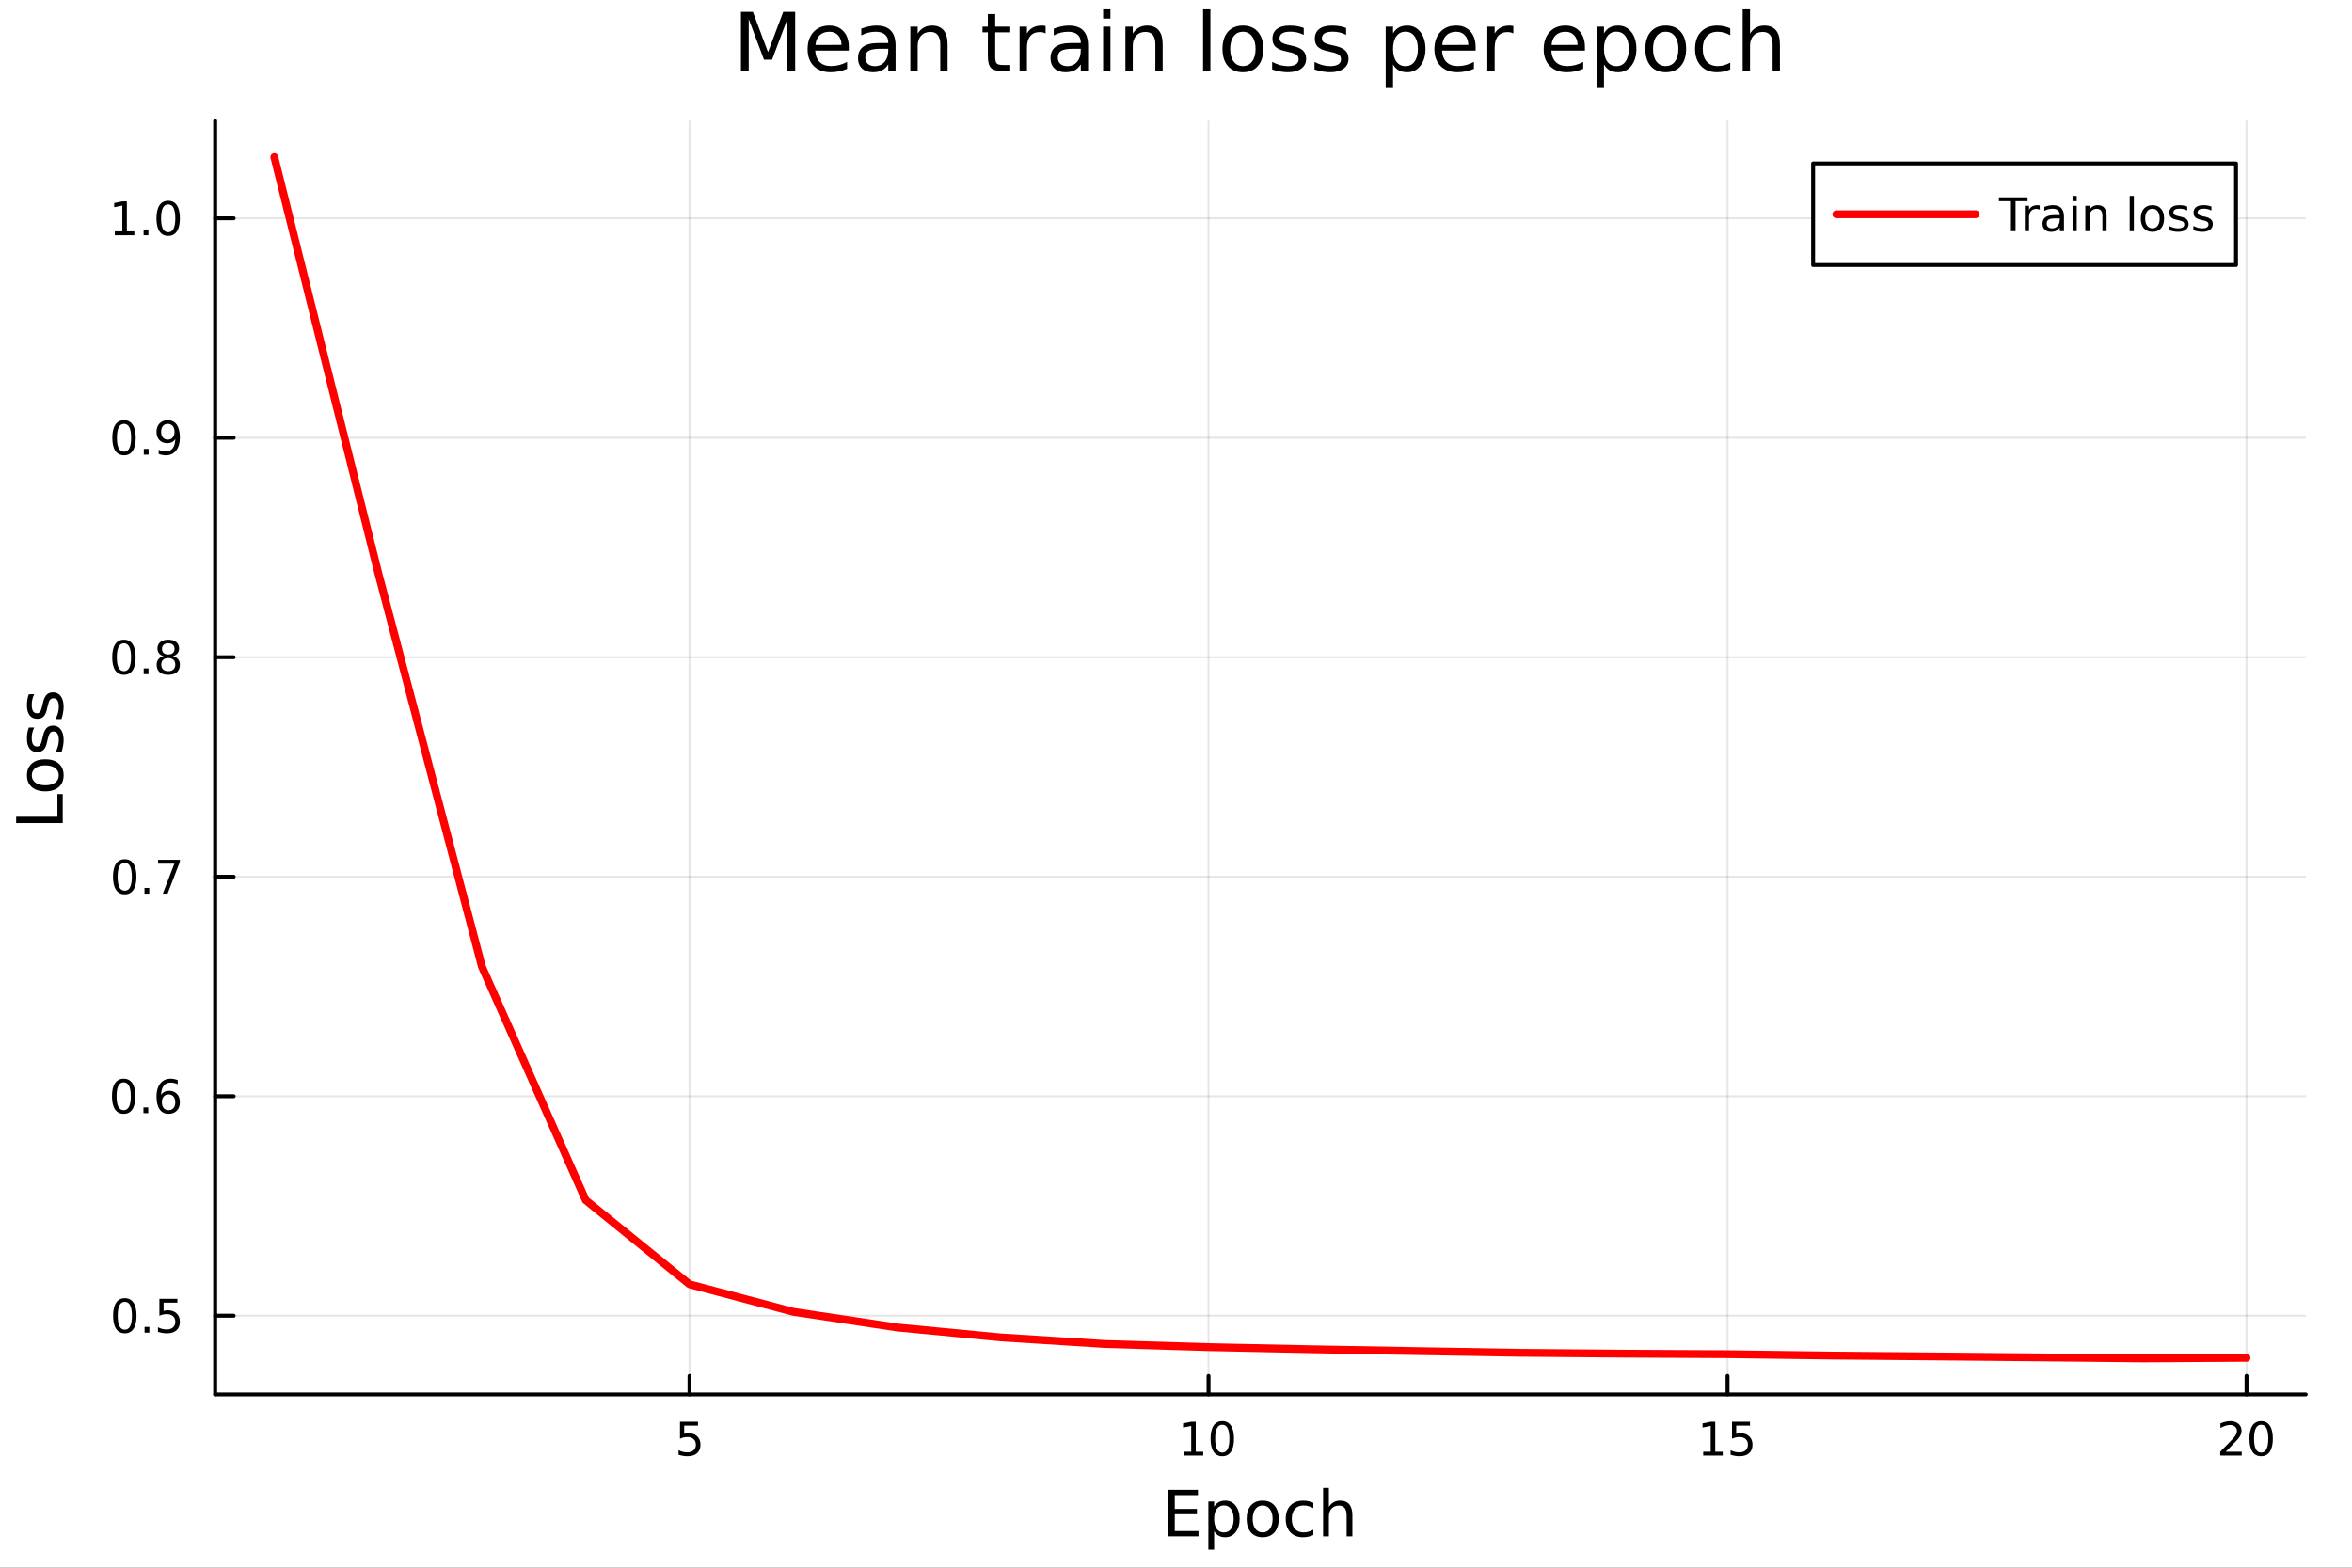 <?xml version="1.0" encoding="utf-8"?>
<svg xmlns="http://www.w3.org/2000/svg" xmlns:xlink="http://www.w3.org/1999/xlink" width="600" height="400" viewBox="0 0 2400 1600">
<rect x="0" y="0" width="2400" height="1600" fill="#333333" stroke="none"/>
<defs>
  <clipPath id="clip720">
    <rect x="0" y="0" width="2400" height="1600"/>
  </clipPath>
</defs>
<path clip-path="url(#clip720)" d="M0 1600 L2400 1600 L2400 8.88178e-14 L0 8.88178e-14  Z" fill="#ffffff" fill-rule="evenodd" fill-opacity="1"/>
<defs>
  <clipPath id="clip721">
    <rect x="480" y="0" width="1681" height="1600"/>
  </clipPath>
</defs>
<path clip-path="url(#clip720)" d="M219.542 1423.18 L2352.76 1423.18 L2352.76 123.472 L219.542 123.472  Z" fill="#ffffff" fill-rule="evenodd" fill-opacity="1"/>
<defs>
  <clipPath id="clip722">
    <rect x="219" y="123" width="2134" height="1301"/>
  </clipPath>
</defs>
<polyline clip-path="url(#clip722)" style="stroke:#000000; stroke-linecap:round; stroke-linejoin:round; stroke-width:2; stroke-opacity:0.1; fill:none" points="703.593,1423.18 703.593,123.472 "/>
<polyline clip-path="url(#clip722)" style="stroke:#000000; stroke-linecap:round; stroke-linejoin:round; stroke-width:2; stroke-opacity:0.1; fill:none" points="1233.19,1423.18 1233.19,123.472 "/>
<polyline clip-path="url(#clip722)" style="stroke:#000000; stroke-linecap:round; stroke-linejoin:round; stroke-width:2; stroke-opacity:0.1; fill:none" points="1762.79,1423.18 1762.79,123.472 "/>
<polyline clip-path="url(#clip722)" style="stroke:#000000; stroke-linecap:round; stroke-linejoin:round; stroke-width:2; stroke-opacity:0.1; fill:none" points="2292.38,1423.18 2292.38,123.472 "/>
<polyline clip-path="url(#clip720)" style="stroke:#000000; stroke-linecap:round; stroke-linejoin:round; stroke-width:4; stroke-opacity:1; fill:none" points="219.542,1423.18 2352.76,1423.18 "/>
<polyline clip-path="url(#clip720)" style="stroke:#000000; stroke-linecap:round; stroke-linejoin:round; stroke-width:4; stroke-opacity:1; fill:none" points="703.593,1423.18 703.593,1404.28 "/>
<polyline clip-path="url(#clip720)" style="stroke:#000000; stroke-linecap:round; stroke-linejoin:round; stroke-width:4; stroke-opacity:1; fill:none" points="1233.19,1423.18 1233.19,1404.28 "/>
<polyline clip-path="url(#clip720)" style="stroke:#000000; stroke-linecap:round; stroke-linejoin:round; stroke-width:4; stroke-opacity:1; fill:none" points="1762.79,1423.18 1762.79,1404.28 "/>
<polyline clip-path="url(#clip720)" style="stroke:#000000; stroke-linecap:round; stroke-linejoin:round; stroke-width:4; stroke-opacity:1; fill:none" points="2292.38,1423.18 2292.38,1404.28 "/>
<path clip-path="url(#clip720)" d="M693.871 1451.02 L712.227 1451.02 L712.227 1454.96 L698.153 1454.96 L698.153 1463.43 Q699.172 1463.08 700.19 1462.92 Q701.209 1462.73 702.227 1462.73 Q708.014 1462.73 711.394 1465.9 Q714.774 1469.08 714.774 1474.49 Q714.774 1480.07 711.301 1483.17 Q707.829 1486.25 701.51 1486.25 Q699.334 1486.25 697.065 1485.88 Q694.82 1485.51 692.413 1484.77 L692.413 1480.07 Q694.496 1481.2 696.718 1481.76 Q698.94 1482.32 701.417 1482.32 Q705.422 1482.32 707.76 1480.21 Q710.098 1478.1 710.098 1474.49 Q710.098 1470.88 707.76 1468.77 Q705.422 1466.67 701.417 1466.67 Q699.542 1466.67 697.667 1467.08 Q695.815 1467.5 693.871 1468.38 L693.871 1451.02 Z" fill="#000000" fill-rule="nonzero" fill-opacity="1" /><path clip-path="url(#clip720)" d="M1207.88 1481.64 L1215.52 1481.64 L1215.52 1455.28 L1207.21 1456.95 L1207.21 1452.69 L1215.47 1451.02 L1220.15 1451.02 L1220.15 1481.64 L1227.78 1481.64 L1227.78 1485.58 L1207.88 1485.58 L1207.88 1481.64 Z" fill="#000000" fill-rule="nonzero" fill-opacity="1" /><path clip-path="url(#clip720)" d="M1247.23 1454.1 Q1243.62 1454.1 1241.79 1457.66 Q1239.98 1461.2 1239.98 1468.33 Q1239.98 1475.44 1241.79 1479.01 Q1243.62 1482.55 1247.23 1482.55 Q1250.86 1482.55 1252.67 1479.01 Q1254.5 1475.44 1254.5 1468.33 Q1254.5 1461.2 1252.67 1457.66 Q1250.86 1454.1 1247.23 1454.1 M1247.23 1450.39 Q1253.04 1450.39 1256.09 1455 Q1259.17 1459.58 1259.17 1468.33 Q1259.17 1477.06 1256.09 1481.67 Q1253.04 1486.25 1247.23 1486.25 Q1241.42 1486.25 1238.34 1481.67 Q1235.28 1477.06 1235.28 1468.33 Q1235.28 1459.58 1238.34 1455 Q1241.42 1450.39 1247.23 1450.39 Z" fill="#000000" fill-rule="nonzero" fill-opacity="1" /><path clip-path="url(#clip720)" d="M1737.97 1481.64 L1745.61 1481.64 L1745.61 1455.28 L1737.3 1456.95 L1737.3 1452.69 L1745.56 1451.02 L1750.24 1451.02 L1750.24 1481.64 L1757.88 1481.64 L1757.88 1485.58 L1737.97 1485.58 L1737.97 1481.64 Z" fill="#000000" fill-rule="nonzero" fill-opacity="1" /><path clip-path="url(#clip720)" d="M1767.37 1451.02 L1785.73 1451.02 L1785.73 1454.96 L1771.65 1454.96 L1771.65 1463.43 Q1772.67 1463.08 1773.69 1462.92 Q1774.71 1462.73 1775.73 1462.73 Q1781.51 1462.73 1784.89 1465.9 Q1788.27 1469.08 1788.27 1474.49 Q1788.27 1480.07 1784.8 1483.17 Q1781.33 1486.25 1775.01 1486.25 Q1772.83 1486.25 1770.56 1485.88 Q1768.32 1485.51 1765.91 1484.77 L1765.91 1480.07 Q1767.99 1481.2 1770.22 1481.76 Q1772.44 1482.32 1774.92 1482.32 Q1778.92 1482.32 1781.26 1480.21 Q1783.6 1478.1 1783.6 1474.49 Q1783.6 1470.88 1781.26 1468.77 Q1778.92 1466.67 1774.92 1466.67 Q1773.04 1466.67 1771.17 1467.08 Q1769.31 1467.5 1767.37 1468.38 L1767.37 1451.02 Z" fill="#000000" fill-rule="nonzero" fill-opacity="1" /><path clip-path="url(#clip720)" d="M2271.16 1481.64 L2287.47 1481.64 L2287.47 1485.58 L2265.53 1485.58 L2265.53 1481.64 Q2268.19 1478.89 2272.78 1474.26 Q2277.38 1469.61 2278.56 1468.27 Q2280.81 1465.74 2281.69 1464.01 Q2282.59 1462.25 2282.59 1460.56 Q2282.59 1457.8 2280.65 1456.07 Q2278.72 1454.33 2275.62 1454.33 Q2273.42 1454.33 2270.97 1455.09 Q2268.54 1455.86 2265.76 1457.41 L2265.76 1452.69 Q2268.59 1451.55 2271.04 1450.97 Q2273.49 1450.39 2275.53 1450.39 Q2280.9 1450.39 2284.09 1453.08 Q2287.29 1455.77 2287.29 1460.26 Q2287.29 1462.39 2286.48 1464.31 Q2285.69 1466.2 2283.59 1468.8 Q2283.01 1469.47 2279.91 1472.69 Q2276.8 1475.88 2271.16 1481.64 Z" fill="#000000" fill-rule="nonzero" fill-opacity="1" /><path clip-path="url(#clip720)" d="M2307.29 1454.1 Q2303.68 1454.1 2301.85 1457.66 Q2300.04 1461.2 2300.04 1468.33 Q2300.04 1475.44 2301.85 1479.01 Q2303.68 1482.55 2307.29 1482.55 Q2310.92 1482.55 2312.73 1479.01 Q2314.56 1475.44 2314.56 1468.33 Q2314.56 1461.2 2312.73 1457.66 Q2310.92 1454.1 2307.29 1454.1 M2307.29 1450.39 Q2313.1 1450.39 2316.15 1455 Q2319.23 1459.58 2319.23 1468.33 Q2319.23 1477.06 2316.15 1481.67 Q2313.1 1486.25 2307.29 1486.25 Q2301.48 1486.25 2298.4 1481.67 Q2295.34 1477.06 2295.34 1468.33 Q2295.34 1459.58 2298.4 1455 Q2301.48 1450.39 2307.29 1450.39 Z" fill="#000000" fill-rule="nonzero" fill-opacity="1" /><path clip-path="url(#clip720)" d="M1192.32 1520.52 L1222.36 1520.52 L1222.36 1525.93 L1198.75 1525.93 L1198.75 1540 L1221.38 1540 L1221.38 1545.41 L1198.75 1545.41 L1198.75 1562.63 L1222.94 1562.63 L1222.94 1568.04 L1192.32 1568.04 L1192.32 1520.52 Z" fill="#000000" fill-rule="nonzero" fill-opacity="1" /><path clip-path="url(#clip720)" d="M1238.92 1562.7 L1238.92 1581.6 L1233.03 1581.6 L1233.03 1532.4 L1238.92 1532.4 L1238.92 1537.81 Q1240.76 1534.62 1243.56 1533.1 Q1246.4 1531.54 1250.31 1531.54 Q1256.8 1531.54 1260.85 1536.69 Q1264.92 1541.85 1264.92 1550.25 Q1264.92 1558.65 1260.85 1563.81 Q1256.8 1568.97 1250.31 1568.97 Q1246.4 1568.97 1243.56 1567.44 Q1240.76 1565.88 1238.92 1562.7 M1258.84 1550.25 Q1258.84 1543.79 1256.17 1540.13 Q1253.52 1536.44 1248.88 1536.44 Q1244.23 1536.44 1241.56 1540.13 Q1238.92 1543.79 1238.92 1550.25 Q1238.92 1556.71 1241.56 1560.4 Q1244.23 1564.07 1248.88 1564.07 Q1253.52 1564.07 1256.17 1560.4 Q1258.84 1556.71 1258.84 1550.25 Z" fill="#000000" fill-rule="nonzero" fill-opacity="1" /><path clip-path="url(#clip720)" d="M1288.44 1536.5 Q1283.73 1536.5 1280.99 1540.19 Q1278.26 1543.85 1278.26 1550.25 Q1278.26 1556.65 1280.96 1560.34 Q1283.7 1564 1288.44 1564 Q1293.12 1564 1295.86 1560.31 Q1298.59 1556.62 1298.59 1550.25 Q1298.59 1543.92 1295.86 1540.23 Q1293.12 1536.5 1288.44 1536.5 M1288.44 1531.54 Q1296.08 1531.54 1300.44 1536.5 Q1304.8 1541.47 1304.8 1550.25 Q1304.8 1559 1300.44 1564 Q1296.08 1568.97 1288.44 1568.97 Q1280.77 1568.97 1276.41 1564 Q1272.08 1559 1272.08 1550.25 Q1272.08 1541.47 1276.41 1536.5 Q1280.77 1531.54 1288.44 1531.54 Z" fill="#000000" fill-rule="nonzero" fill-opacity="1" /><path clip-path="url(#clip720)" d="M1340.16 1533.76 L1340.16 1539.24 Q1337.68 1537.87 1335.16 1537.2 Q1332.68 1536.5 1330.14 1536.5 Q1324.44 1536.5 1321.29 1540.13 Q1318.14 1543.73 1318.14 1550.25 Q1318.14 1556.78 1321.29 1560.4 Q1324.44 1564 1330.14 1564 Q1332.68 1564 1335.16 1563.33 Q1337.68 1562.63 1340.16 1561.26 L1340.16 1566.68 Q1337.71 1567.82 1335.07 1568.39 Q1332.46 1568.97 1329.5 1568.97 Q1321.45 1568.97 1316.7 1563.91 Q1311.96 1558.85 1311.96 1550.25 Q1311.96 1541.53 1316.74 1536.53 Q1321.54 1531.54 1329.88 1531.54 Q1332.59 1531.54 1335.16 1532.11 Q1337.74 1532.65 1340.16 1533.76 Z" fill="#000000" fill-rule="nonzero" fill-opacity="1" /><path clip-path="url(#clip720)" d="M1379.98 1546.53 L1379.98 1568.04 L1374.12 1568.04 L1374.12 1546.72 Q1374.12 1541.66 1372.15 1539.14 Q1370.18 1536.63 1366.23 1536.63 Q1361.49 1536.63 1358.75 1539.65 Q1356.01 1542.68 1356.01 1547.9 L1356.01 1568.04 L1350.12 1568.04 L1350.12 1518.52 L1356.01 1518.52 L1356.01 1537.93 Q1358.11 1534.72 1360.95 1533.13 Q1363.81 1531.54 1367.53 1531.54 Q1373.68 1531.54 1376.83 1535.36 Q1379.98 1539.14 1379.98 1546.53 Z" fill="#000000" fill-rule="nonzero" fill-opacity="1" /><polyline clip-path="url(#clip722)" style="stroke:#000000; stroke-linecap:round; stroke-linejoin:round; stroke-width:2; stroke-opacity:0.1; fill:none" points="219.542,1342.83 2352.76,1342.83 "/>
<polyline clip-path="url(#clip722)" style="stroke:#000000; stroke-linecap:round; stroke-linejoin:round; stroke-width:2; stroke-opacity:0.1; fill:none" points="219.542,1118.82 2352.76,1118.82 "/>
<polyline clip-path="url(#clip722)" style="stroke:#000000; stroke-linecap:round; stroke-linejoin:round; stroke-width:2; stroke-opacity:0.1; fill:none" points="219.542,894.809 2352.76,894.809 "/>
<polyline clip-path="url(#clip722)" style="stroke:#000000; stroke-linecap:round; stroke-linejoin:round; stroke-width:2; stroke-opacity:0.1; fill:none" points="219.542,670.799 2352.76,670.799 "/>
<polyline clip-path="url(#clip722)" style="stroke:#000000; stroke-linecap:round; stroke-linejoin:round; stroke-width:2; stroke-opacity:0.1; fill:none" points="219.542,446.788 2352.76,446.788 "/>
<polyline clip-path="url(#clip722)" style="stroke:#000000; stroke-linecap:round; stroke-linejoin:round; stroke-width:2; stroke-opacity:0.1; fill:none" points="219.542,222.778 2352.76,222.778 "/>
<polyline clip-path="url(#clip720)" style="stroke:#000000; stroke-linecap:round; stroke-linejoin:round; stroke-width:4; stroke-opacity:1; fill:none" points="219.542,1423.18 219.542,123.472 "/>
<polyline clip-path="url(#clip720)" style="stroke:#000000; stroke-linecap:round; stroke-linejoin:round; stroke-width:4; stroke-opacity:1; fill:none" points="219.542,1342.83 238.44,1342.83 "/>
<polyline clip-path="url(#clip720)" style="stroke:#000000; stroke-linecap:round; stroke-linejoin:round; stroke-width:4; stroke-opacity:1; fill:none" points="219.542,1118.82 238.44,1118.82 "/>
<polyline clip-path="url(#clip720)" style="stroke:#000000; stroke-linecap:round; stroke-linejoin:round; stroke-width:4; stroke-opacity:1; fill:none" points="219.542,894.809 238.44,894.809 "/>
<polyline clip-path="url(#clip720)" style="stroke:#000000; stroke-linecap:round; stroke-linejoin:round; stroke-width:4; stroke-opacity:1; fill:none" points="219.542,670.799 238.44,670.799 "/>
<polyline clip-path="url(#clip720)" style="stroke:#000000; stroke-linecap:round; stroke-linejoin:round; stroke-width:4; stroke-opacity:1; fill:none" points="219.542,446.788 238.44,446.788 "/>
<polyline clip-path="url(#clip720)" style="stroke:#000000; stroke-linecap:round; stroke-linejoin:round; stroke-width:4; stroke-opacity:1; fill:none" points="219.542,222.778 238.44,222.778 "/>
<path clip-path="url(#clip720)" d="M127.362 1328.63 Q123.751 1328.63 121.922 1332.19 Q120.117 1335.74 120.117 1342.86 Q120.117 1349.97 121.922 1353.54 Q123.751 1357.08 127.362 1357.08 Q130.996 1357.08 132.802 1353.54 Q134.63 1349.97 134.63 1342.86 Q134.63 1335.74 132.802 1332.19 Q130.996 1328.63 127.362 1328.63 M127.362 1324.92 Q133.172 1324.92 136.228 1329.53 Q139.306 1334.11 139.306 1342.86 Q139.306 1351.59 136.228 1356.2 Q133.172 1360.78 127.362 1360.78 Q121.552 1360.78 118.473 1356.2 Q115.418 1351.59 115.418 1342.86 Q115.418 1334.11 118.473 1329.53 Q121.552 1324.92 127.362 1324.92 Z" fill="#000000" fill-rule="nonzero" fill-opacity="1" /><path clip-path="url(#clip720)" d="M147.524 1354.23 L152.408 1354.23 L152.408 1360.11 L147.524 1360.11 L147.524 1354.23 Z" fill="#000000" fill-rule="nonzero" fill-opacity="1" /><path clip-path="url(#clip720)" d="M162.64 1325.55 L180.996 1325.55 L180.996 1329.49 L166.922 1329.49 L166.922 1337.96 Q167.94 1337.61 168.959 1337.45 Q169.977 1337.26 170.996 1337.26 Q176.783 1337.26 180.163 1340.43 Q183.542 1343.61 183.542 1349.02 Q183.542 1354.6 180.07 1357.7 Q176.598 1360.78 170.278 1360.78 Q168.102 1360.78 165.834 1360.41 Q163.589 1360.04 161.181 1359.3 L161.181 1354.6 Q163.265 1355.73 165.487 1356.29 Q167.709 1356.85 170.186 1356.85 Q174.19 1356.85 176.528 1354.74 Q178.866 1352.63 178.866 1349.02 Q178.866 1345.41 176.528 1343.3 Q174.19 1341.2 170.186 1341.2 Q168.311 1341.2 166.436 1341.61 Q164.584 1342.03 162.64 1342.91 L162.64 1325.55 Z" fill="#000000" fill-rule="nonzero" fill-opacity="1" /><path clip-path="url(#clip720)" d="M126.205 1104.62 Q122.593 1104.62 120.765 1108.18 Q118.959 1111.72 118.959 1118.85 Q118.959 1125.96 120.765 1129.53 Q122.593 1133.07 126.205 1133.07 Q129.839 1133.07 131.644 1129.53 Q133.473 1125.96 133.473 1118.85 Q133.473 1111.72 131.644 1108.18 Q129.839 1104.62 126.205 1104.62 M126.205 1100.91 Q132.015 1100.91 135.07 1105.52 Q138.149 1110.1 138.149 1118.85 Q138.149 1127.58 135.07 1132.19 Q132.015 1136.77 126.205 1136.77 Q120.394 1136.77 117.316 1132.19 Q114.26 1127.58 114.26 1118.85 Q114.26 1110.1 117.316 1105.52 Q120.394 1100.91 126.205 1100.91 Z" fill="#000000" fill-rule="nonzero" fill-opacity="1" /><path clip-path="url(#clip720)" d="M146.366 1130.22 L151.251 1130.22 L151.251 1136.1 L146.366 1136.1 L146.366 1130.22 Z" fill="#000000" fill-rule="nonzero" fill-opacity="1" /><path clip-path="url(#clip720)" d="M172.014 1116.96 Q168.866 1116.96 167.015 1119.11 Q165.186 1121.26 165.186 1125.01 Q165.186 1128.74 167.015 1130.91 Q168.866 1133.07 172.014 1133.07 Q175.163 1133.07 176.991 1130.91 Q178.843 1128.74 178.843 1125.01 Q178.843 1121.26 176.991 1119.11 Q175.163 1116.96 172.014 1116.96 M181.297 1102.3 L181.297 1106.56 Q179.538 1105.73 177.732 1105.29 Q175.95 1104.85 174.19 1104.85 Q169.561 1104.85 167.107 1107.97 Q164.677 1111.1 164.329 1117.42 Q165.695 1115.41 167.755 1114.34 Q169.815 1113.25 172.292 1113.25 Q177.501 1113.25 180.51 1116.42 Q183.542 1119.57 183.542 1125.01 Q183.542 1130.34 180.394 1133.55 Q177.246 1136.77 172.014 1136.77 Q166.019 1136.77 162.848 1132.19 Q159.677 1127.58 159.677 1118.85 Q159.677 1110.66 163.565 1105.8 Q167.454 1100.91 174.005 1100.91 Q175.764 1100.91 177.547 1101.26 Q179.352 1101.61 181.297 1102.3 Z" fill="#000000" fill-rule="nonzero" fill-opacity="1" /><path clip-path="url(#clip720)" d="M127.269 880.608 Q123.658 880.608 121.83 884.173 Q120.024 887.714 120.024 894.844 Q120.024 901.95 121.83 905.515 Q123.658 909.057 127.269 909.057 Q130.904 909.057 132.709 905.515 Q134.538 901.95 134.538 894.844 Q134.538 887.714 132.709 884.173 Q130.904 880.608 127.269 880.608 M127.269 876.904 Q133.08 876.904 136.135 881.511 Q139.214 886.094 139.214 894.844 Q139.214 903.571 136.135 908.177 Q133.08 912.76 127.269 912.76 Q121.459 912.76 118.381 908.177 Q115.325 903.571 115.325 894.844 Q115.325 886.094 118.381 881.511 Q121.459 876.904 127.269 876.904 Z" fill="#000000" fill-rule="nonzero" fill-opacity="1" /><path clip-path="url(#clip720)" d="M147.431 906.21 L152.316 906.21 L152.316 912.089 L147.431 912.089 L147.431 906.21 Z" fill="#000000" fill-rule="nonzero" fill-opacity="1" /><path clip-path="url(#clip720)" d="M161.32 877.529 L183.542 877.529 L183.542 879.52 L170.996 912.089 L166.112 912.089 L177.917 881.464 L161.32 881.464 L161.32 877.529 Z" fill="#000000" fill-rule="nonzero" fill-opacity="1" /><path clip-path="url(#clip720)" d="M126.459 656.597 Q122.848 656.597 121.019 660.162 Q119.214 663.704 119.214 670.833 Q119.214 677.94 121.019 681.505 Q122.848 685.046 126.459 685.046 Q130.093 685.046 131.899 681.505 Q133.728 677.94 133.728 670.833 Q133.728 663.704 131.899 660.162 Q130.093 656.597 126.459 656.597 M126.459 652.894 Q132.269 652.894 135.325 657.5 Q138.404 662.083 138.404 670.833 Q138.404 679.56 135.325 684.167 Q132.269 688.75 126.459 688.75 Q120.649 688.75 117.57 684.167 Q114.515 679.56 114.515 670.833 Q114.515 662.083 117.57 657.5 Q120.649 652.894 126.459 652.894 Z" fill="#000000" fill-rule="nonzero" fill-opacity="1" /><path clip-path="url(#clip720)" d="M146.621 682.199 L151.505 682.199 L151.505 688.079 L146.621 688.079 L146.621 682.199 Z" fill="#000000" fill-rule="nonzero" fill-opacity="1" /><path clip-path="url(#clip720)" d="M171.69 671.667 Q168.357 671.667 166.436 673.449 Q164.538 675.232 164.538 678.357 Q164.538 681.482 166.436 683.264 Q168.357 685.046 171.69 685.046 Q175.024 685.046 176.945 683.264 Q178.866 681.458 178.866 678.357 Q178.866 675.232 176.945 673.449 Q175.047 671.667 171.69 671.667 M167.015 669.676 Q164.005 668.935 162.315 666.875 Q160.649 664.815 160.649 661.852 Q160.649 657.708 163.589 655.301 Q166.552 652.894 171.69 652.894 Q176.852 652.894 179.792 655.301 Q182.732 657.708 182.732 661.852 Q182.732 664.815 181.042 666.875 Q179.376 668.935 176.389 669.676 Q179.769 670.463 181.644 672.755 Q183.542 675.046 183.542 678.357 Q183.542 683.38 180.464 686.065 Q177.408 688.75 171.69 688.75 Q165.973 688.75 162.894 686.065 Q159.839 683.38 159.839 678.357 Q159.839 675.046 161.737 672.755 Q163.635 670.463 167.015 669.676 M165.302 662.292 Q165.302 664.977 166.968 666.482 Q168.658 667.986 171.69 667.986 Q174.7 667.986 176.389 666.482 Q178.102 664.977 178.102 662.292 Q178.102 659.607 176.389 658.102 Q174.7 656.597 171.69 656.597 Q168.658 656.597 166.968 658.102 Q165.302 659.607 165.302 662.292 Z" fill="#000000" fill-rule="nonzero" fill-opacity="1" /><path clip-path="url(#clip720)" d="M126.552 432.587 Q122.941 432.587 121.112 436.152 Q119.306 439.693 119.306 446.823 Q119.306 453.929 121.112 457.494 Q122.941 461.036 126.552 461.036 Q130.186 461.036 131.992 457.494 Q133.82 453.929 133.82 446.823 Q133.82 439.693 131.992 436.152 Q130.186 432.587 126.552 432.587 M126.552 428.883 Q132.362 428.883 135.417 433.49 Q138.496 438.073 138.496 446.823 Q138.496 455.55 135.417 460.156 Q132.362 464.74 126.552 464.74 Q120.742 464.74 117.663 460.156 Q114.607 455.55 114.607 446.823 Q114.607 438.073 117.663 433.49 Q120.742 428.883 126.552 428.883 Z" fill="#000000" fill-rule="nonzero" fill-opacity="1" /><path clip-path="url(#clip720)" d="M146.714 458.189 L151.598 458.189 L151.598 464.068 L146.714 464.068 L146.714 458.189 Z" fill="#000000" fill-rule="nonzero" fill-opacity="1" /><path clip-path="url(#clip720)" d="M161.922 463.351 L161.922 459.091 Q163.681 459.925 165.487 460.365 Q167.292 460.804 169.028 460.804 Q173.658 460.804 176.089 457.703 Q178.542 454.578 178.889 448.235 Q177.547 450.226 175.487 451.291 Q173.427 452.355 170.927 452.355 Q165.741 452.355 162.709 449.23 Q159.7 446.082 159.7 440.642 Q159.7 435.318 162.848 432.101 Q165.996 428.883 171.227 428.883 Q177.223 428.883 180.371 433.49 Q183.542 438.073 183.542 446.823 Q183.542 454.994 179.653 459.878 Q175.788 464.74 169.237 464.74 Q167.477 464.74 165.672 464.392 Q163.866 464.045 161.922 463.351 M171.227 448.698 Q174.376 448.698 176.204 446.545 Q178.056 444.392 178.056 440.642 Q178.056 436.916 176.204 434.763 Q174.376 432.587 171.227 432.587 Q168.079 432.587 166.227 434.763 Q164.399 436.916 164.399 440.642 Q164.399 444.392 166.227 446.545 Q168.079 448.698 171.227 448.698 Z" fill="#000000" fill-rule="nonzero" fill-opacity="1" /><path clip-path="url(#clip720)" d="M117.177 236.123 L124.816 236.123 L124.816 209.757 L116.506 211.424 L116.506 207.165 L124.769 205.498 L129.445 205.498 L129.445 236.123 L137.084 236.123 L137.084 240.058 L117.177 240.058 L117.177 236.123 Z" fill="#000000" fill-rule="nonzero" fill-opacity="1" /><path clip-path="url(#clip720)" d="M146.529 234.178 L151.413 234.178 L151.413 240.058 L146.529 240.058 L146.529 234.178 Z" fill="#000000" fill-rule="nonzero" fill-opacity="1" /><path clip-path="url(#clip720)" d="M171.598 208.577 Q167.987 208.577 166.158 212.141 Q164.352 215.683 164.352 222.813 Q164.352 229.919 166.158 233.484 Q167.987 237.025 171.598 237.025 Q175.232 237.025 177.038 233.484 Q178.866 229.919 178.866 222.813 Q178.866 215.683 177.038 212.141 Q175.232 208.577 171.598 208.577 M171.598 204.873 Q177.408 204.873 180.464 209.479 Q183.542 214.063 183.542 222.813 Q183.542 231.539 180.464 236.146 Q177.408 240.729 171.598 240.729 Q165.788 240.729 162.709 236.146 Q159.653 231.539 159.653 222.813 Q159.653 214.063 162.709 209.479 Q165.788 204.873 171.598 204.873 Z" fill="#000000" fill-rule="nonzero" fill-opacity="1" /><path clip-path="url(#clip720)" d="M16.484 840.023 L16.484 833.593 L58.593 833.593 L58.593 810.454 L64.004 810.454 L64.004 840.023 L16.484 840.023 Z" fill="#000000" fill-rule="nonzero" fill-opacity="1" /><path clip-path="url(#clip720)" d="M32.462 791.293 Q32.462 796.004 36.154 798.741 Q39.815 801.478 46.212 801.478 Q52.609 801.478 56.302 798.773 Q59.962 796.036 59.962 791.293 Q59.962 786.614 56.27 783.877 Q52.578 781.14 46.212 781.14 Q39.878 781.14 36.186 783.877 Q32.462 786.614 32.462 791.293 M27.497 791.293 Q27.497 783.654 32.462 779.294 Q37.427 774.933 46.212 774.933 Q54.965 774.933 59.962 779.294 Q64.927 783.654 64.927 791.293 Q64.927 798.964 59.962 803.324 Q54.965 807.653 46.212 807.653 Q37.427 807.653 32.462 803.324 Q27.497 798.964 27.497 791.293 Z" fill="#000000" fill-rule="nonzero" fill-opacity="1" /><path clip-path="url(#clip720)" d="M29.407 742.5 L34.945 742.5 Q33.672 744.983 33.035 747.656 Q32.398 750.33 32.398 753.194 Q32.398 757.555 33.735 759.751 Q35.072 761.915 37.746 761.915 Q39.783 761.915 40.96 760.356 Q42.106 758.796 43.157 754.086 L43.602 752.08 Q44.939 745.842 47.39 743.232 Q49.809 740.59 54.169 740.59 Q59.134 740.59 62.031 744.537 Q64.927 748.452 64.927 755.327 Q64.927 758.192 64.354 761.311 Q63.813 764.398 62.699 767.836 L56.652 767.836 Q58.339 764.589 59.198 761.438 Q60.026 758.287 60.026 755.2 Q60.026 751.062 58.625 748.834 Q57.193 746.606 54.615 746.606 Q52.228 746.606 50.955 748.229 Q49.681 749.821 48.504 755.263 L48.026 757.3 Q46.88 762.743 44.525 765.162 Q42.138 767.581 38 767.581 Q32.971 767.581 30.234 764.016 Q27.497 760.451 27.497 753.895 Q27.497 750.648 27.974 747.784 Q28.452 744.919 29.407 742.5 Z" fill="#000000" fill-rule="nonzero" fill-opacity="1" /><path clip-path="url(#clip720)" d="M29.407 708.539 L34.945 708.539 Q33.672 711.022 33.035 713.695 Q32.398 716.369 32.398 719.233 Q32.398 723.594 33.735 725.79 Q35.072 727.954 37.746 727.954 Q39.783 727.954 40.96 726.395 Q42.106 724.835 43.157 720.125 L43.602 718.119 Q44.939 711.881 47.39 709.271 Q49.809 706.629 54.169 706.629 Q59.134 706.629 62.031 710.576 Q64.927 714.491 64.927 721.366 Q64.927 724.23 64.354 727.35 Q63.813 730.437 62.699 733.875 L56.652 733.875 Q58.339 730.628 59.198 727.477 Q60.026 724.326 60.026 721.239 Q60.026 717.101 58.625 714.873 Q57.193 712.645 54.615 712.645 Q52.228 712.645 50.955 714.268 Q49.681 715.86 48.504 721.302 L48.026 723.339 Q46.88 728.782 44.525 731.201 Q42.138 733.62 38 733.62 Q32.971 733.62 30.234 730.055 Q27.497 726.49 27.497 719.934 Q27.497 716.687 27.974 713.823 Q28.452 710.958 29.407 708.539 Z" fill="#000000" fill-rule="nonzero" fill-opacity="1" /><path clip-path="url(#clip720)" d="M756.068 12.096 L768.261 12.096 L783.695 53.253 L799.21 12.096 L811.403 12.096 L811.403 72.576 L803.423 72.576 L803.423 19.469 L787.827 60.95 L779.604 60.95 L764.008 19.469 L764.008 72.576 L756.068 72.576 L756.068 12.096 Z" fill="#000000" fill-rule="nonzero" fill-opacity="1" /><path clip-path="url(#clip720)" d="M866.131 48.028 L866.131 51.673 L831.86 51.673 Q832.347 59.37 836.478 63.421 Q840.651 67.431 848.064 67.431 Q852.358 67.431 856.368 66.378 Q860.419 65.325 864.389 63.218 L864.389 70.267 Q860.379 71.968 856.166 72.86 Q851.953 73.751 847.618 73.751 Q836.762 73.751 830.402 67.431 Q824.083 61.112 824.083 50.337 Q824.083 39.197 830.078 32.675 Q836.114 26.112 846.322 26.112 Q855.477 26.112 860.784 32.026 Q866.131 37.9 866.131 48.028 M858.677 45.84 Q858.596 39.723 855.234 36.077 Q851.912 32.431 846.403 32.431 Q840.165 32.431 836.397 35.956 Q832.671 39.48 832.103 45.88 L858.677 45.84 Z" fill="#000000" fill-rule="nonzero" fill-opacity="1" /><path clip-path="url(#clip720)" d="M898.984 49.769 Q889.95 49.769 886.467 51.835 Q882.983 53.901 882.983 58.884 Q882.983 62.854 885.575 65.203 Q888.208 67.512 892.705 67.512 Q898.903 67.512 902.63 63.137 Q906.397 58.722 906.397 51.43 L906.397 49.769 L898.984 49.769 M913.851 46.691 L913.851 72.576 L906.397 72.576 L906.397 65.689 Q903.845 69.821 900.037 71.806 Q896.229 73.751 890.72 73.751 Q883.752 73.751 879.621 69.862 Q875.529 65.933 875.529 59.37 Q875.529 51.714 880.633 47.825 Q885.778 43.936 895.946 43.936 L906.397 43.936 L906.397 43.207 Q906.397 38.062 902.994 35.267 Q899.632 32.431 893.515 32.431 Q889.626 32.431 885.94 33.363 Q882.254 34.295 878.851 36.158 L878.851 29.272 Q882.942 27.692 886.791 26.922 Q890.639 26.112 894.285 26.112 Q904.129 26.112 908.99 31.216 Q913.851 36.32 913.851 46.691 Z" fill="#000000" fill-rule="nonzero" fill-opacity="1" /><path clip-path="url(#clip720)" d="M966.918 45.192 L966.918 72.576 L959.464 72.576 L959.464 45.435 Q959.464 38.994 956.952 35.794 Q954.441 32.594 949.418 32.594 Q943.382 32.594 939.898 36.442 Q936.414 40.29 936.414 46.934 L936.414 72.576 L928.92 72.576 L928.92 27.206 L936.414 27.206 L936.414 34.254 Q939.088 30.163 942.693 28.138 Q946.339 26.112 951.079 26.112 Q958.897 26.112 962.907 30.973 Q966.918 35.794 966.918 45.192 Z" fill="#000000" fill-rule="nonzero" fill-opacity="1" /><path clip-path="url(#clip720)" d="M1015.53 14.324 L1015.53 27.206 L1030.88 27.206 L1030.88 32.999 L1015.53 32.999 L1015.53 57.628 Q1015.53 63.178 1017.03 64.758 Q1018.57 66.338 1023.23 66.338 L1030.88 66.338 L1030.88 72.576 L1023.23 72.576 Q1014.6 72.576 1011.32 69.376 Q1008.03 66.135 1008.03 57.628 L1008.03 32.999 L1002.57 32.999 L1002.57 27.206 L1008.03 27.206 L1008.03 14.324 L1015.53 14.324 Z" fill="#000000" fill-rule="nonzero" fill-opacity="1" /><path clip-path="url(#clip720)" d="M1066.97 34.173 Q1065.72 33.444 1064.22 33.12 Q1062.76 32.756 1060.98 32.756 Q1054.66 32.756 1051.26 36.888 Q1047.9 40.979 1047.9 48.676 L1047.9 72.576 L1040.4 72.576 L1040.4 27.206 L1047.9 27.206 L1047.9 34.254 Q1050.24 30.122 1054.01 28.138 Q1057.78 26.112 1063.17 26.112 Q1063.94 26.112 1064.87 26.234 Q1065.8 26.315 1066.93 26.517 L1066.97 34.173 Z" fill="#000000" fill-rule="nonzero" fill-opacity="1" /><path clip-path="url(#clip720)" d="M1095.41 49.769 Q1086.38 49.769 1082.89 51.835 Q1079.41 53.901 1079.41 58.884 Q1079.41 62.854 1082 65.203 Q1084.64 67.512 1089.13 67.512 Q1095.33 67.512 1099.06 63.137 Q1102.83 58.722 1102.83 51.43 L1102.83 49.769 L1095.41 49.769 M1110.28 46.691 L1110.28 72.576 L1102.83 72.576 L1102.83 65.689 Q1100.27 69.821 1096.47 71.806 Q1092.66 73.751 1087.15 73.751 Q1080.18 73.751 1076.05 69.862 Q1071.96 65.933 1071.96 59.37 Q1071.96 51.714 1077.06 47.825 Q1082.21 43.936 1092.37 43.936 L1102.83 43.936 L1102.83 43.207 Q1102.83 38.062 1099.42 35.267 Q1096.06 32.431 1089.94 32.431 Q1086.05 32.431 1082.37 33.363 Q1078.68 34.295 1075.28 36.158 L1075.28 29.272 Q1079.37 27.692 1083.22 26.922 Q1087.07 26.112 1090.71 26.112 Q1100.56 26.112 1105.42 31.216 Q1110.28 36.32 1110.28 46.691 Z" fill="#000000" fill-rule="nonzero" fill-opacity="1" /><path clip-path="url(#clip720)" d="M1125.63 27.206 L1133.09 27.206 L1133.09 72.576 L1125.63 72.576 L1125.63 27.206 M1125.63 9.544 L1133.09 9.544 L1133.09 18.983 L1125.63 18.983 L1125.63 9.544 Z" fill="#000000" fill-rule="nonzero" fill-opacity="1" /><path clip-path="url(#clip720)" d="M1186.4 45.192 L1186.4 72.576 L1178.94 72.576 L1178.94 45.435 Q1178.94 38.994 1176.43 35.794 Q1173.92 32.594 1168.9 32.594 Q1162.86 32.594 1159.38 36.442 Q1155.89 40.29 1155.89 46.934 L1155.89 72.576 L1148.4 72.576 L1148.4 27.206 L1155.89 27.206 L1155.89 34.254 Q1158.57 30.163 1162.17 28.138 Q1165.82 26.112 1170.56 26.112 Q1178.37 26.112 1182.39 30.973 Q1186.4 35.794 1186.4 45.192 Z" fill="#000000" fill-rule="nonzero" fill-opacity="1" /><path clip-path="url(#clip720)" d="M1227.63 9.544 L1235.09 9.544 L1235.09 72.576 L1227.63 72.576 L1227.63 9.544 Z" fill="#000000" fill-rule="nonzero" fill-opacity="1" /><path clip-path="url(#clip720)" d="M1268.26 32.431 Q1262.27 32.431 1258.79 37.131 Q1255.3 41.789 1255.3 49.931 Q1255.3 58.074 1258.74 62.773 Q1262.23 67.431 1268.26 67.431 Q1274.22 67.431 1277.7 62.732 Q1281.19 58.033 1281.19 49.931 Q1281.19 41.87 1277.7 37.171 Q1274.22 32.431 1268.26 32.431 M1268.26 26.112 Q1277.99 26.112 1283.54 32.431 Q1289.09 38.751 1289.09 49.931 Q1289.09 61.071 1283.54 67.431 Q1277.99 73.751 1268.26 73.751 Q1258.5 73.751 1252.95 67.431 Q1247.44 61.071 1247.44 49.931 Q1247.44 38.751 1252.95 32.431 Q1258.5 26.112 1268.26 26.112 Z" fill="#000000" fill-rule="nonzero" fill-opacity="1" /><path clip-path="url(#clip720)" d="M1330.36 28.543 L1330.36 35.591 Q1327.2 33.971 1323.8 33.161 Q1320.4 32.35 1316.75 32.35 Q1311.2 32.35 1308.41 34.052 Q1305.65 35.753 1305.65 39.156 Q1305.65 41.749 1307.64 43.248 Q1309.62 44.706 1315.62 46.043 L1318.17 46.61 Q1326.11 48.311 1329.43 51.43 Q1332.8 54.509 1332.8 60.059 Q1332.8 66.378 1327.77 70.064 Q1322.79 73.751 1314.04 73.751 Q1310.39 73.751 1306.42 73.022 Q1302.49 72.333 1298.12 70.915 L1298.12 63.218 Q1302.25 65.365 1306.26 66.459 Q1310.27 67.512 1314.2 67.512 Q1319.47 67.512 1322.3 65.73 Q1325.14 63.907 1325.14 60.626 Q1325.14 57.588 1323.07 55.967 Q1321.05 54.347 1314.12 52.848 L1311.53 52.24 Q1304.6 50.782 1301.52 47.785 Q1298.44 44.746 1298.44 39.48 Q1298.44 33.08 1302.98 29.596 Q1307.52 26.112 1315.86 26.112 Q1319.99 26.112 1323.64 26.72 Q1327.29 27.327 1330.36 28.543 Z" fill="#000000" fill-rule="nonzero" fill-opacity="1" /><path clip-path="url(#clip720)" d="M1373.59 28.543 L1373.59 35.591 Q1370.43 33.971 1367.03 33.161 Q1363.62 32.35 1359.98 32.35 Q1354.43 32.35 1351.63 34.052 Q1348.88 35.753 1348.88 39.156 Q1348.88 41.749 1350.86 43.248 Q1352.85 44.706 1358.84 46.043 L1361.39 46.61 Q1369.33 48.311 1372.66 51.43 Q1376.02 54.509 1376.02 60.059 Q1376.02 66.378 1371 70.064 Q1366.01 73.751 1357.26 73.751 Q1353.62 73.751 1349.65 73.022 Q1345.72 72.333 1341.34 70.915 L1341.34 63.218 Q1345.47 65.365 1349.48 66.459 Q1353.5 67.512 1357.42 67.512 Q1362.69 67.512 1365.53 65.73 Q1368.36 63.907 1368.36 60.626 Q1368.36 57.588 1366.3 55.967 Q1364.27 54.347 1357.34 52.848 L1354.75 52.24 Q1347.82 50.782 1344.75 47.785 Q1341.67 44.746 1341.67 39.48 Q1341.67 33.08 1346.2 29.596 Q1350.74 26.112 1359.09 26.112 Q1363.22 26.112 1366.86 26.72 Q1370.51 27.327 1373.59 28.543 Z" fill="#000000" fill-rule="nonzero" fill-opacity="1" /><path clip-path="url(#clip720)" d="M1421.47 65.77 L1421.47 89.833 L1413.98 89.833 L1413.98 27.206 L1421.47 27.206 L1421.47 34.092 Q1423.82 30.041 1427.38 28.097 Q1430.99 26.112 1435.97 26.112 Q1444.24 26.112 1449.38 32.675 Q1454.57 39.237 1454.57 49.931 Q1454.57 60.626 1449.38 67.188 Q1444.24 73.751 1435.97 73.751 Q1430.99 73.751 1427.38 71.806 Q1423.82 69.821 1421.47 65.77 M1446.83 49.931 Q1446.83 41.708 1443.43 37.05 Q1440.06 32.35 1434.15 32.35 Q1428.23 32.35 1424.83 37.05 Q1421.47 41.708 1421.47 49.931 Q1421.47 58.155 1424.83 62.854 Q1428.23 67.512 1434.15 67.512 Q1440.06 67.512 1443.43 62.854 Q1446.83 58.155 1446.83 49.931 Z" fill="#000000" fill-rule="nonzero" fill-opacity="1" /><path clip-path="url(#clip720)" d="M1505.73 48.028 L1505.73 51.673 L1471.46 51.673 Q1471.94 59.37 1476.08 63.421 Q1480.25 67.431 1487.66 67.431 Q1491.96 67.431 1495.97 66.378 Q1500.02 65.325 1503.99 63.218 L1503.99 70.267 Q1499.98 71.968 1495.76 72.86 Q1491.55 73.751 1487.22 73.751 Q1476.36 73.751 1470 67.431 Q1463.68 61.112 1463.68 50.337 Q1463.68 39.197 1469.68 32.675 Q1475.71 26.112 1485.92 26.112 Q1495.07 26.112 1500.38 32.026 Q1505.73 37.9 1505.73 48.028 M1498.27 45.84 Q1498.19 39.723 1494.83 36.077 Q1491.51 32.431 1486 32.431 Q1479.76 32.431 1475.99 35.956 Q1472.27 39.48 1471.7 45.88 L1498.27 45.84 Z" fill="#000000" fill-rule="nonzero" fill-opacity="1" /><path clip-path="url(#clip720)" d="M1544.25 34.173 Q1543 33.444 1541.5 33.12 Q1540.04 32.756 1538.26 32.756 Q1531.94 32.756 1528.53 36.888 Q1525.17 40.979 1525.17 48.676 L1525.17 72.576 L1517.68 72.576 L1517.68 27.206 L1525.17 27.206 L1525.17 34.254 Q1527.52 30.122 1531.29 28.138 Q1535.06 26.112 1540.44 26.112 Q1541.21 26.112 1542.15 26.234 Q1543.08 26.315 1544.21 26.517 L1544.25 34.173 Z" fill="#000000" fill-rule="nonzero" fill-opacity="1" /><path clip-path="url(#clip720)" d="M1617.25 48.028 L1617.25 51.673 L1582.98 51.673 Q1583.47 59.37 1587.6 63.421 Q1591.77 67.431 1599.18 67.431 Q1603.48 67.431 1607.49 66.378 Q1611.54 65.325 1615.51 63.218 L1615.51 70.267 Q1611.5 71.968 1607.28 72.86 Q1603.07 73.751 1598.74 73.751 Q1587.88 73.751 1581.52 67.431 Q1575.2 61.112 1575.2 50.337 Q1575.2 39.197 1581.2 32.675 Q1587.23 26.112 1597.44 26.112 Q1606.6 26.112 1611.9 32.026 Q1617.25 37.9 1617.25 48.028 M1609.8 45.84 Q1609.72 39.723 1606.35 36.077 Q1603.03 32.431 1597.52 32.431 Q1591.28 32.431 1587.52 35.956 Q1583.79 39.48 1583.22 45.88 L1609.8 45.84 Z" fill="#000000" fill-rule="nonzero" fill-opacity="1" /><path clip-path="url(#clip720)" d="M1636.69 65.77 L1636.69 89.833 L1629.2 89.833 L1629.2 27.206 L1636.69 27.206 L1636.69 34.092 Q1639.04 30.041 1642.61 28.097 Q1646.21 26.112 1651.2 26.112 Q1659.46 26.112 1664.6 32.675 Q1669.79 39.237 1669.79 49.931 Q1669.79 60.626 1664.6 67.188 Q1659.46 73.751 1651.2 73.751 Q1646.21 73.751 1642.61 71.806 Q1639.04 69.821 1636.69 65.77 M1662.05 49.931 Q1662.05 41.708 1658.65 37.05 Q1655.29 32.35 1649.37 32.35 Q1643.46 32.35 1640.06 37.05 Q1636.69 41.708 1636.69 49.931 Q1636.69 58.155 1640.06 62.854 Q1643.46 67.512 1649.37 67.512 Q1655.29 67.512 1658.65 62.854 Q1662.05 58.155 1662.05 49.931 Z" fill="#000000" fill-rule="nonzero" fill-opacity="1" /><path clip-path="url(#clip720)" d="M1699.73 32.431 Q1693.73 32.431 1690.25 37.131 Q1686.76 41.789 1686.76 49.931 Q1686.76 58.074 1690.21 62.773 Q1693.69 67.431 1699.73 67.431 Q1705.68 67.431 1709.16 62.732 Q1712.65 58.033 1712.65 49.931 Q1712.65 41.87 1709.16 37.171 Q1705.68 32.431 1699.73 32.431 M1699.73 26.112 Q1709.45 26.112 1715 32.431 Q1720.55 38.751 1720.55 49.931 Q1720.55 61.071 1715 67.431 Q1709.45 73.751 1699.73 73.751 Q1689.96 73.751 1684.41 67.431 Q1678.9 61.071 1678.9 49.931 Q1678.9 38.751 1684.41 32.431 Q1689.96 26.112 1699.73 26.112 Z" fill="#000000" fill-rule="nonzero" fill-opacity="1" /><path clip-path="url(#clip720)" d="M1765.55 28.948 L1765.55 35.915 Q1762.39 34.173 1759.19 33.323 Q1756.03 32.431 1752.79 32.431 Q1745.54 32.431 1741.53 37.05 Q1737.52 41.627 1737.52 49.931 Q1737.52 58.236 1741.53 62.854 Q1745.54 67.431 1752.79 67.431 Q1756.03 67.431 1759.19 66.581 Q1762.39 65.689 1765.55 63.948 L1765.55 70.834 Q1762.43 72.292 1759.07 73.022 Q1755.75 73.751 1751.98 73.751 Q1741.73 73.751 1735.7 67.31 Q1729.66 60.869 1729.66 49.931 Q1729.66 38.832 1735.74 32.472 Q1741.86 26.112 1752.47 26.112 Q1755.91 26.112 1759.19 26.841 Q1762.47 27.53 1765.55 28.948 Z" fill="#000000" fill-rule="nonzero" fill-opacity="1" /><path clip-path="url(#clip720)" d="M1816.23 45.192 L1816.23 72.576 L1808.78 72.576 L1808.78 45.435 Q1808.78 38.994 1806.26 35.794 Q1803.75 32.594 1798.73 32.594 Q1792.69 32.594 1789.21 36.442 Q1785.73 40.29 1785.73 46.934 L1785.73 72.576 L1778.23 72.576 L1778.23 9.544 L1785.73 9.544 L1785.73 34.254 Q1788.4 30.163 1792.01 28.138 Q1795.65 26.112 1800.39 26.112 Q1808.21 26.112 1812.22 30.973 Q1816.23 35.794 1816.23 45.192 Z" fill="#000000" fill-rule="nonzero" fill-opacity="1" /><polyline clip-path="url(#clip722)" style="stroke:#ff0000; stroke-linecap:round; stroke-linejoin:round; stroke-width:8; stroke-opacity:1; fill:none" points="279.916,160.256 385.835,584.246 491.755,986.58 597.674,1224.93 703.593,1310.77 809.512,1338.85 915.432,1354.82 1021.35,1364.98 1127.27,1371.68 1233.19,1374.88 1339.11,1377.07 1445.03,1378.92 1550.95,1380.68 1656.87,1381.56 1762.79,1382.1 1868.7,1383.48 1974.62,1384.38 2080.54,1385.34 2186.46,1386.4 2292.38,1385.8 "/>
<path clip-path="url(#clip720)" d="M1850.11 270.476 L2281.65 270.476 L2281.65 166.796 L1850.11 166.796  Z" fill="#ffffff" fill-rule="evenodd" fill-opacity="1"/>
<polyline clip-path="url(#clip720)" style="stroke:#000000; stroke-linecap:round; stroke-linejoin:round; stroke-width:4; stroke-opacity:1; fill:none" points="1850.11,270.476 2281.65,270.476 2281.65,166.796 1850.11,166.796 1850.11,270.476 "/>
<polyline clip-path="url(#clip720)" style="stroke:#ff0000; stroke-linecap:round; stroke-linejoin:round; stroke-width:8; stroke-opacity:1; fill:none" points="1873.81,218.636 2016.03,218.636 "/>
<path clip-path="url(#clip720)" d="M2039.73 201.356 L2068.97 201.356 L2068.97 205.291 L2056.7 205.291 L2056.7 235.916 L2052 235.916 L2052 205.291 L2039.73 205.291 L2039.73 201.356 Z" fill="#000000" fill-rule="nonzero" fill-opacity="1" /><path clip-path="url(#clip720)" d="M2081.35 213.971 Q2080.63 213.555 2079.78 213.37 Q2078.94 213.161 2077.92 213.161 Q2074.31 213.161 2072.37 215.522 Q2070.45 217.86 2070.45 222.258 L2070.45 235.916 L2066.17 235.916 L2066.17 209.99 L2070.45 209.99 L2070.45 214.018 Q2071.79 211.657 2073.94 210.522 Q2076.1 209.365 2079.17 209.365 Q2079.61 209.365 2080.15 209.434 Q2080.68 209.481 2081.33 209.596 L2081.35 213.971 Z" fill="#000000" fill-rule="nonzero" fill-opacity="1" /><path clip-path="url(#clip720)" d="M2097.6 222.883 Q2092.44 222.883 2090.45 224.064 Q2088.46 225.244 2088.46 228.092 Q2088.46 230.36 2089.94 231.703 Q2091.44 233.022 2094.01 233.022 Q2097.55 233.022 2099.68 230.522 Q2101.84 227.999 2101.84 223.832 L2101.84 222.883 L2097.6 222.883 M2106.1 221.124 L2106.1 235.916 L2101.84 235.916 L2101.84 231.981 Q2100.38 234.342 2098.2 235.476 Q2096.03 236.587 2092.88 236.587 Q2088.9 236.587 2086.54 234.365 Q2084.2 232.119 2084.2 228.369 Q2084.2 223.994 2087.11 221.772 Q2090.05 219.55 2095.86 219.55 L2101.84 219.55 L2101.84 219.133 Q2101.84 216.194 2099.89 214.596 Q2097.97 212.976 2094.48 212.976 Q2092.25 212.976 2090.15 213.508 Q2088.04 214.041 2086.1 215.106 L2086.1 211.17 Q2088.43 210.268 2090.63 209.828 Q2092.83 209.365 2094.91 209.365 Q2100.54 209.365 2103.32 212.282 Q2106.1 215.198 2106.1 221.124 Z" fill="#000000" fill-rule="nonzero" fill-opacity="1" /><path clip-path="url(#clip720)" d="M2114.87 209.99 L2119.13 209.99 L2119.13 235.916 L2114.87 235.916 L2114.87 209.99 M2114.87 199.897 L2119.13 199.897 L2119.13 205.291 L2114.87 205.291 L2114.87 199.897 Z" fill="#000000" fill-rule="nonzero" fill-opacity="1" /><path clip-path="url(#clip720)" d="M2149.59 220.268 L2149.59 235.916 L2145.33 235.916 L2145.33 220.407 Q2145.33 216.726 2143.9 214.897 Q2142.46 213.069 2139.59 213.069 Q2136.14 213.069 2134.15 215.268 Q2132.16 217.467 2132.16 221.263 L2132.16 235.916 L2127.88 235.916 L2127.88 209.99 L2132.16 209.99 L2132.16 214.018 Q2133.69 211.68 2135.75 210.522 Q2137.83 209.365 2140.54 209.365 Q2145.01 209.365 2147.3 212.143 Q2149.59 214.897 2149.59 220.268 Z" fill="#000000" fill-rule="nonzero" fill-opacity="1" /><path clip-path="url(#clip720)" d="M2173.16 199.897 L2177.41 199.897 L2177.41 235.916 L2173.16 235.916 L2173.16 199.897 Z" fill="#000000" fill-rule="nonzero" fill-opacity="1" /><path clip-path="url(#clip720)" d="M2196.37 212.976 Q2192.95 212.976 2190.96 215.661 Q2188.97 218.323 2188.97 222.976 Q2188.97 227.629 2190.93 230.314 Q2192.92 232.976 2196.37 232.976 Q2199.78 232.976 2201.77 230.291 Q2203.76 227.606 2203.76 222.976 Q2203.76 218.37 2201.77 215.684 Q2199.78 212.976 2196.37 212.976 M2196.37 209.365 Q2201.93 209.365 2205.1 212.976 Q2208.27 216.587 2208.27 222.976 Q2208.27 229.342 2205.1 232.976 Q2201.93 236.587 2196.37 236.587 Q2190.79 236.587 2187.62 232.976 Q2184.47 229.342 2184.47 222.976 Q2184.47 216.587 2187.62 212.976 Q2190.79 209.365 2196.37 209.365 Z" fill="#000000" fill-rule="nonzero" fill-opacity="1" /><path clip-path="url(#clip720)" d="M2231.86 210.754 L2231.86 214.782 Q2230.05 213.856 2228.11 213.393 Q2226.16 212.93 2224.08 212.93 Q2220.91 212.93 2219.31 213.902 Q2217.74 214.874 2217.74 216.819 Q2217.74 218.3 2218.87 219.157 Q2220.01 219.99 2223.43 220.754 L2224.89 221.078 Q2229.43 222.05 2231.33 223.832 Q2233.25 225.592 2233.25 228.763 Q2233.25 232.374 2230.38 234.481 Q2227.53 236.587 2222.53 236.587 Q2220.45 236.587 2218.18 236.17 Q2215.93 235.777 2213.43 234.967 L2213.43 230.569 Q2215.79 231.795 2218.09 232.42 Q2220.38 233.022 2222.62 233.022 Q2225.63 233.022 2227.25 232.004 Q2228.87 230.962 2228.87 229.087 Q2228.87 227.351 2227.69 226.425 Q2226.53 225.499 2222.58 224.643 L2221.09 224.295 Q2217.14 223.462 2215.38 221.749 Q2213.62 220.013 2213.62 217.004 Q2213.62 213.346 2216.21 211.356 Q2218.8 209.365 2223.57 209.365 Q2225.93 209.365 2228.02 209.712 Q2230.1 210.059 2231.86 210.754 Z" fill="#000000" fill-rule="nonzero" fill-opacity="1" /><path clip-path="url(#clip720)" d="M2256.56 210.754 L2256.56 214.782 Q2254.75 213.856 2252.81 213.393 Q2250.86 212.93 2248.78 212.93 Q2245.61 212.93 2244.01 213.902 Q2242.44 214.874 2242.44 216.819 Q2242.44 218.3 2243.57 219.157 Q2244.71 219.99 2248.13 220.754 L2249.59 221.078 Q2254.13 222.05 2256.03 223.832 Q2257.95 225.592 2257.95 228.763 Q2257.95 232.374 2255.08 234.481 Q2252.23 236.587 2247.23 236.587 Q2245.15 236.587 2242.88 236.17 Q2240.63 235.777 2238.13 234.967 L2238.13 230.569 Q2240.49 231.795 2242.78 232.42 Q2245.08 233.022 2247.32 233.022 Q2250.33 233.022 2251.95 232.004 Q2253.57 230.962 2253.57 229.087 Q2253.57 227.351 2252.39 226.425 Q2251.23 225.499 2247.28 224.643 L2245.79 224.295 Q2241.84 223.462 2240.08 221.749 Q2238.32 220.013 2238.32 217.004 Q2238.32 213.346 2240.91 211.356 Q2243.5 209.365 2248.27 209.365 Q2250.63 209.365 2252.71 209.712 Q2254.8 210.059 2256.56 210.754 Z" fill="#000000" fill-rule="nonzero" fill-opacity="1" /></svg>

